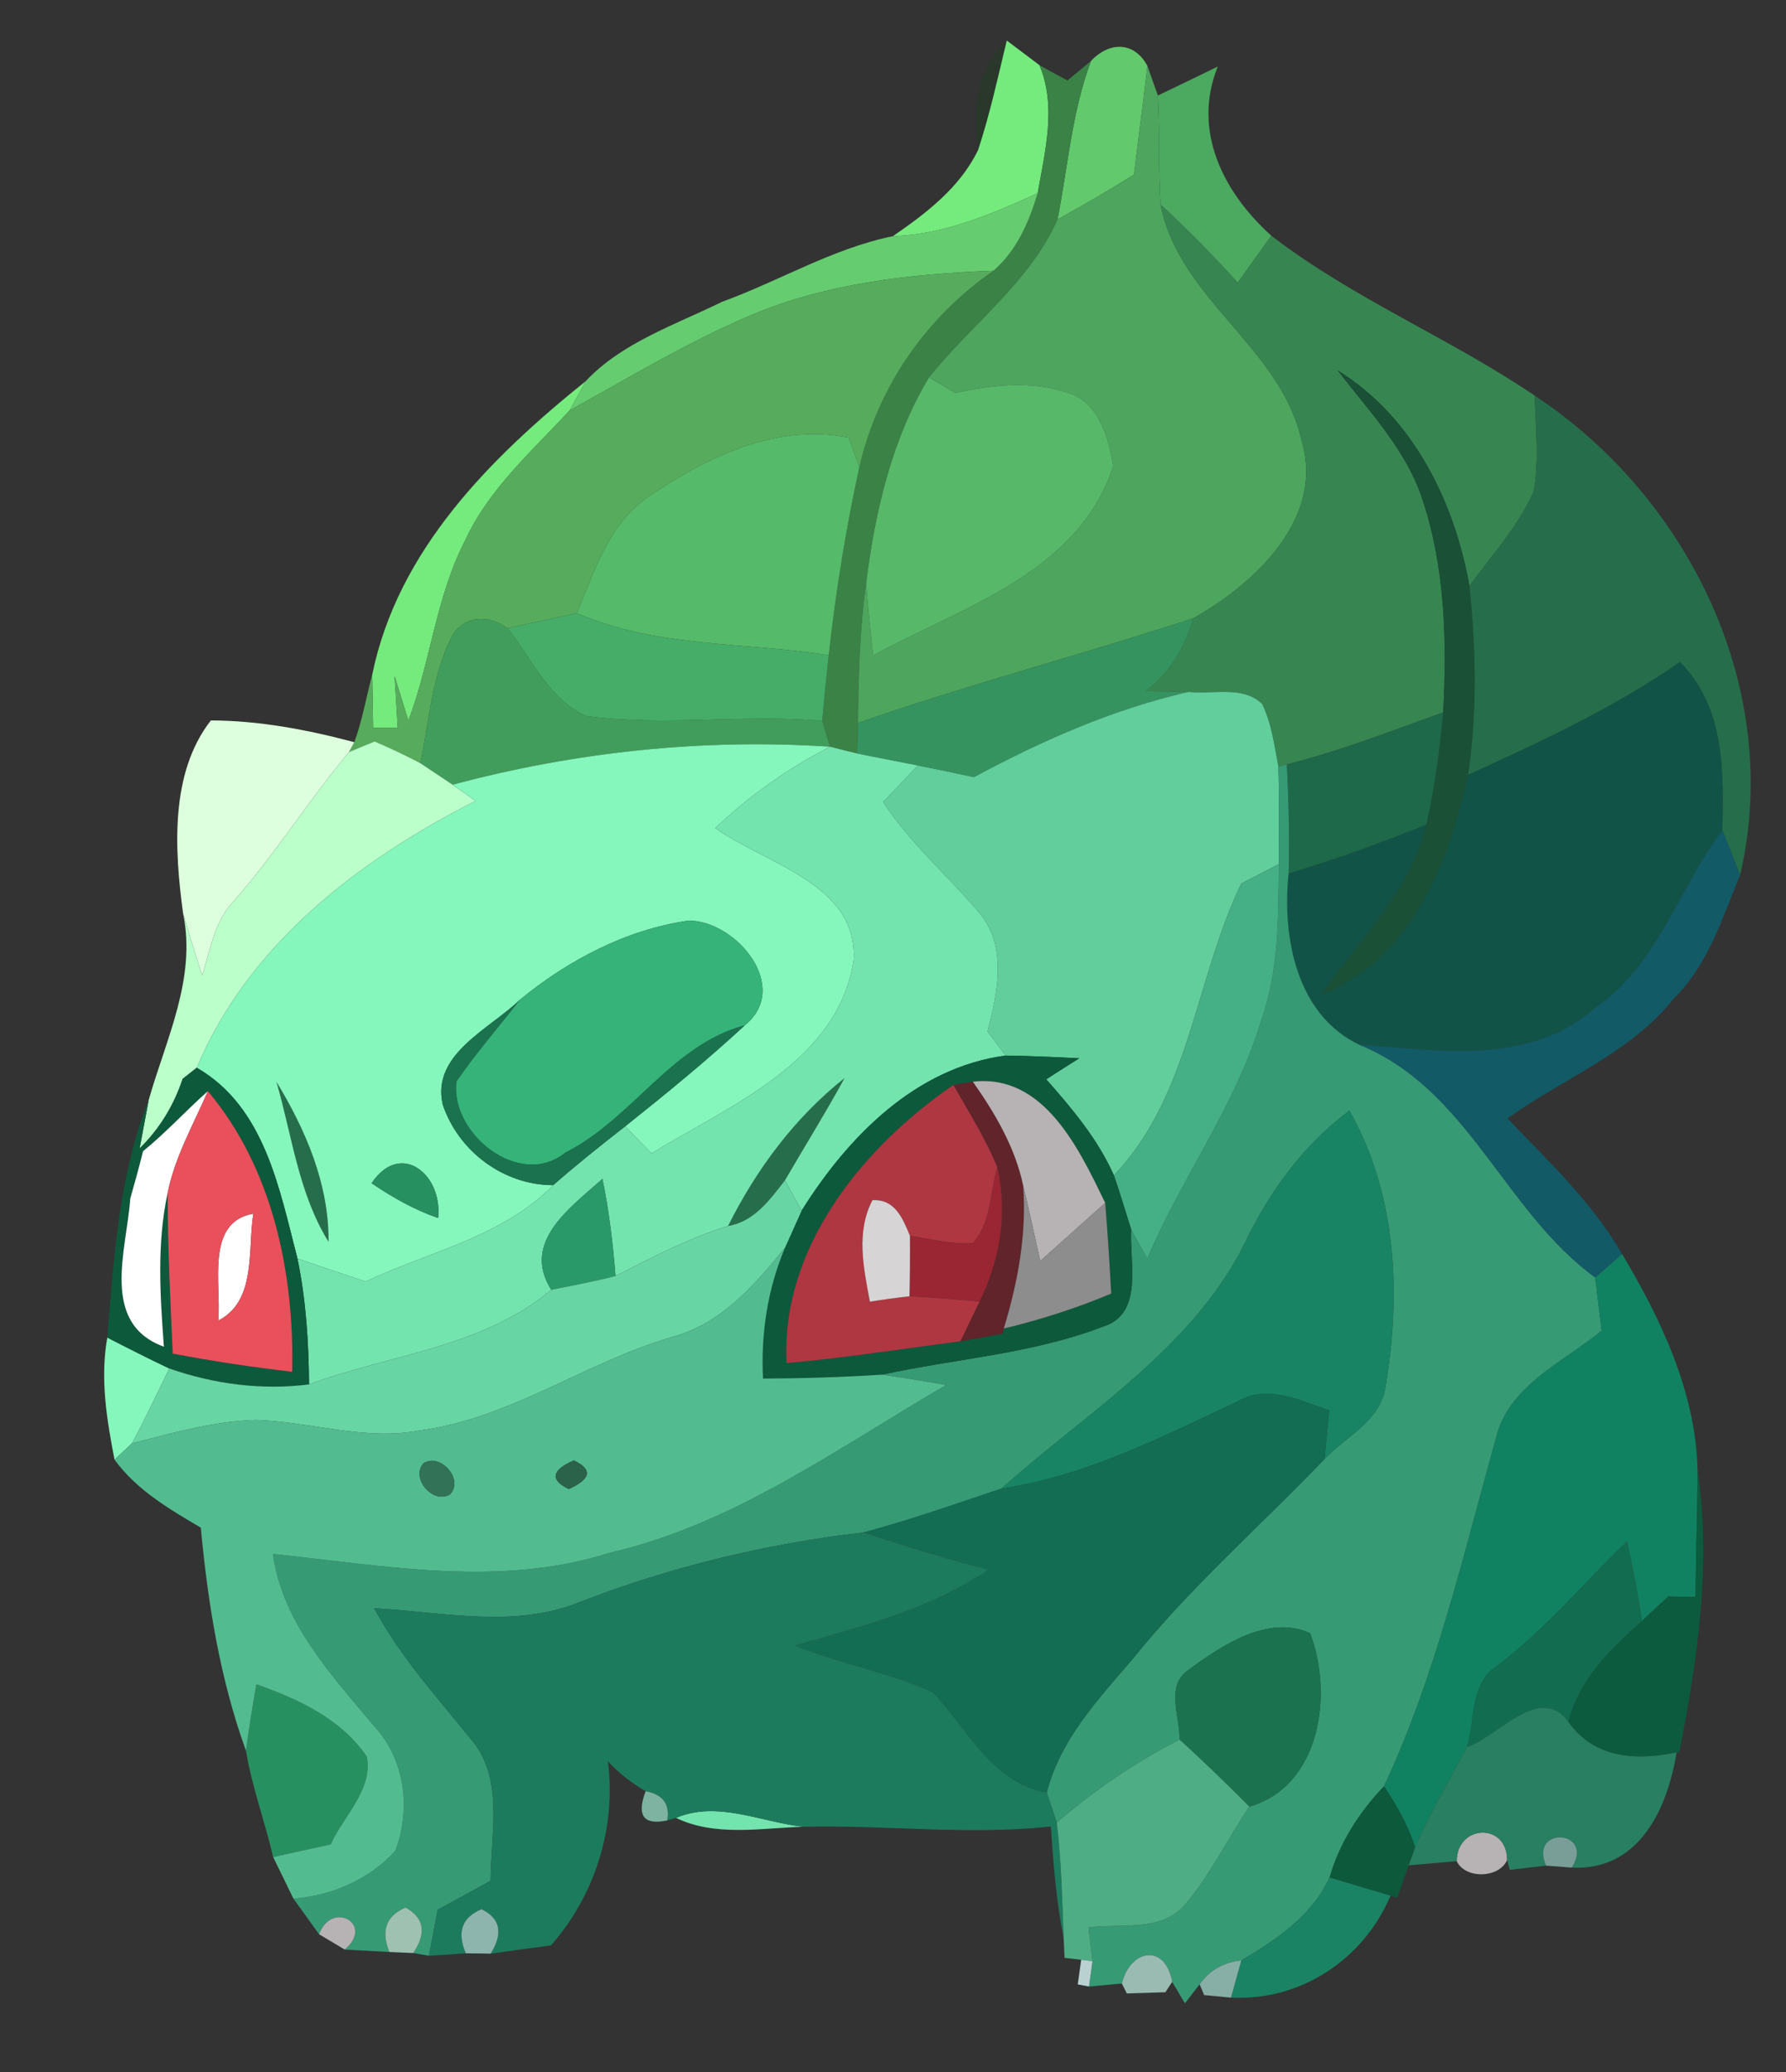 <?xml version="1.0" encoding="UTF-8" ?>
<!DOCTYPE svg PUBLIC "-//W3C//DTD SVG 1.1//EN" "http://www.w3.org/Graphics/SVG/1.1/DTD/svg11.dtd">
<svg width="119pt" height="138pt" viewBox="0 0 119 138" version="1.1" xmlns="http://www.w3.org/2000/svg">
<rect x="0" y="0" width="119" height="138" fill="#333333" stroke="none"/>
<g id="#1e3d227a">
<path fill="#1e3d22" opacity="0.48" d=" M 65.17 9.99 C 64.80 7.35 65.00 4.61 67.08 2.70 C 66.49 5.14 65.96 7.60 65.17 9.99 Z" />
</g>
<g id="#75ea7dff">
<path fill="#75ea7d" opacity="1.00" d=" M 67.08 2.70 C 67.63 3.11 68.72 3.93 69.26 4.34 C 70.41 7.08 69.63 10.08 69.14 12.87 C 66.07 14.26 62.92 15.63 59.49 15.73 C 61.72 14.20 63.96 12.49 65.17 9.99 C 65.96 7.60 66.49 5.14 67.08 2.70 Z" />
<path fill="#75ea7d" opacity="1.00" d=" M 24.80 44.94 C 26.49 36.64 32.69 30.48 39.03 25.38 C 38.76 25.87 38.23 26.84 37.96 27.33 C 35.44 30.05 32.56 32.58 30.99 36.00 C 29.04 39.77 28.70 44.07 27.21 48.00 C 26.98 47.25 26.52 45.76 26.29 45.02 C 26.34 45.88 26.45 47.61 26.50 48.48 L 24.86 48.48 C 24.85 47.60 24.82 45.82 24.80 44.94 Z" />
</g>
<g id="#62c96dff">
<path fill="#62c96d" opacity="1.00" d=" M 72.69 4.06 C 73.93 2.74 75.59 2.77 76.45 4.39 C 76.18 6.81 75.84 9.22 75.56 11.63 C 73.88 12.67 72.19 13.67 70.46 14.61 C 71.15 11.09 71.42 7.45 72.69 4.06 Z" />
</g>
<g id="#3a8246fc">
<path fill="#3a8246" opacity="1.00" d=" M 69.26 4.34 C 69.72 4.60 70.65 5.11 71.12 5.36 C 71.51 5.04 72.30 4.39 72.69 4.06 C 71.42 7.45 71.15 11.09 70.46 14.61 C 68.58 18.84 64.72 21.59 61.90 25.13 C 59.41 29.28 58.31 34.07 57.71 38.83 C 57.28 41.91 57.19 45.03 57.17 48.15 C 57.15 48.66 57.13 49.67 57.11 50.18 C 56.66 50.07 55.76 49.85 55.31 49.73 C 55.18 49.30 54.92 48.44 54.79 48.01 C 54.91 46.55 55.06 45.09 55.22 43.64 C 55.68 39.43 56.36 35.25 57.26 31.11 C 58.50 25.75 61.70 21.15 66.20 18.03 C 67.74 16.69 68.57 14.79 69.14 12.87 C 69.63 10.08 70.41 7.08 69.26 4.34 Z" />
</g>
<g id="#4da55eff">
<path fill="#4da55e" opacity="1.00" d=" M 76.45 4.39 C 76.63 4.89 76.97 5.87 77.15 6.36 C 77.28 8.78 77.18 11.21 77.33 13.63 C 78.56 19.93 85.31 23.09 86.72 29.32 C 88.29 34.52 83.61 38.87 79.51 41.18 C 72.09 43.60 64.54 45.58 57.17 48.15 C 57.19 45.03 57.28 41.91 57.71 38.83 C 57.83 40.44 58.00 42.05 58.17 43.65 C 64.09 40.43 71.87 38.16 74.17 31.04 C 73.88 29.10 73.13 26.58 70.93 26.10 C 68.56 25.33 66.04 25.65 63.65 26.17 C 63.07 25.83 62.48 25.48 61.90 25.13 C 64.72 21.59 68.58 18.84 70.46 14.61 C 72.19 13.67 73.88 12.67 75.56 11.63 C 75.84 9.22 76.18 6.81 76.45 4.39 Z" />
</g>
<g id="#4ca960ff">
<path fill="#4ca960" opacity="1.00" d=" M 77.15 6.36 C 78.48 5.73 79.81 5.08 81.14 4.43 C 79.41 8.72 81.52 12.83 84.71 15.70 C 83.96 16.74 83.21 17.78 82.47 18.83 C 80.83 17.02 79.13 15.28 77.33 13.63 C 77.18 11.21 77.28 8.78 77.15 6.36 Z" />
</g>
<g id="#66cc70ff">
<path fill="#66cc70" opacity="1.00" d=" M 59.49 15.73 C 62.92 15.63 66.07 14.26 69.14 12.87 C 68.57 14.79 67.74 16.69 66.20 18.03 C 60.72 18.24 55.14 18.84 50.04 20.99 C 45.85 22.77 41.94 25.13 37.96 27.33 C 38.23 26.84 38.76 25.87 39.03 25.38 C 41.44 22.81 45.00 21.63 48.11 20.10 C 51.93 18.71 55.50 16.54 59.49 15.73 Z" />
</g>
<g id="#378652ff">
<path fill="#378652" opacity="1.00" d=" M 77.33 13.63 C 79.13 15.28 80.83 17.02 82.47 18.83 C 83.21 17.78 83.96 16.74 84.71 15.70 C 90.15 19.89 96.59 22.51 102.26 26.35 C 102.31 28.48 102.56 30.64 102.19 32.74 C 101.15 35.07 99.39 36.98 97.91 39.03 C 96.90 33.39 94.15 27.77 89.13 24.67 C 91.21 27.39 93.70 29.95 94.78 33.28 C 96.30 37.83 96.40 42.70 96.16 47.44 C 92.72 48.68 89.30 50.01 85.74 50.91 L 85.18 51.06 C 84.91 49.65 84.73 48.20 84.10 46.89 C 82.82 45.63 80.80 46.27 79.19 46.08 C 78.48 46.06 77.06 46.04 76.35 46.02 C 77.96 44.82 78.95 43.09 79.51 41.18 C 83.61 38.87 88.29 34.52 86.72 29.32 C 85.31 23.09 78.56 19.93 77.33 13.63 Z" />
</g>
<g id="#56ac5cff">
<path fill="#56ac5c" opacity="1.00" d=" M 50.04 20.99 C 55.14 18.84 60.72 18.24 66.20 18.03 C 61.70 21.15 58.50 25.75 57.26 31.11 C 57.08 30.62 56.72 29.63 56.54 29.14 C 51.67 28.16 46.99 30.49 43.09 33.16 C 40.53 34.95 39.60 38.10 38.43 40.83 C 36.89 41.17 35.35 41.51 33.81 41.84 C 32.67 41.00 31.18 40.93 30.25 42.14 C 28.77 44.78 28.64 47.91 28.00 50.82 C 27.01 50.30 25.99 49.82 24.96 49.38 C 24.53 49.55 23.67 49.91 23.25 50.09 L 23.61 49.43 C 24.14 47.97 24.40 46.43 24.80 44.94 C 24.82 45.82 24.85 47.60 24.86 48.48 L 26.50 48.48 C 26.45 47.61 26.34 45.88 26.29 45.02 C 26.52 45.76 26.98 47.25 27.21 48.00 C 28.70 44.07 29.04 39.77 30.99 36.00 C 32.56 32.58 35.44 30.05 37.96 27.33 C 41.94 25.13 45.85 22.77 50.04 20.99 Z" />
</g>
<g id="#58b869ff">
<path fill="#58b869" opacity="1.00" d=" M 61.90 25.13 C 62.48 25.48 63.07 25.83 63.65 26.17 C 66.04 25.65 68.56 25.33 70.93 26.10 C 73.13 26.58 73.88 29.10 74.17 31.04 C 71.87 38.16 64.09 40.43 58.17 43.65 C 58.00 42.05 57.83 40.44 57.71 38.83 C 58.31 34.07 59.41 29.28 61.90 25.13 Z" />
</g>
<g id="#195036ff">
<path fill="#195036" opacity="1.00" d=" M 89.13 24.67 C 94.15 27.77 96.90 33.39 97.91 39.03 C 98.34 43.21 98.44 47.45 97.82 51.61 C 96.52 57.39 94.03 63.95 88.02 66.23 C 90.60 62.61 93.93 59.35 95.04 54.91 C 95.59 52.45 95.93 49.95 96.16 47.44 C 96.40 42.70 96.30 37.83 94.78 33.28 C 93.70 29.95 91.21 27.39 89.13 24.67 Z" />
</g>
<g id="#266e4bff">
<path fill="#266e4b" opacity="1.00" d=" M 102.26 26.35 C 112.57 33.16 118.83 45.98 115.94 58.28 C 115.65 57.53 115.05 56.04 114.76 55.29 C 114.84 51.34 114.93 47.10 111.93 44.09 C 107.54 47.15 102.67 49.39 97.82 51.61 C 98.44 47.45 98.34 43.21 97.91 39.03 C 99.39 36.98 101.15 35.07 102.19 32.74 C 102.56 30.64 102.31 28.48 102.26 26.35 Z" />
<path fill="#266e4b" opacity="1.00" d=" M 18.42 72.05 C 20.38 75.28 21.92 78.86 21.89 82.70 C 19.89 79.48 19.46 75.63 18.42 72.05 Z" />
<path fill="#266e4b" opacity="1.00" d=" M 48.51 81.65 C 50.40 77.87 52.95 74.44 56.27 71.80 C 55.01 74.11 53.62 76.34 52.30 78.61 C 51.30 79.90 50.25 81.36 48.51 81.65 Z" />
</g>
<g id="#55ba69ff">
<path fill="#55ba69" opacity="1.00" d=" M 43.09 33.16 C 46.99 30.49 51.67 28.16 56.54 29.14 C 56.72 29.63 57.08 30.62 57.26 31.11 C 56.36 35.25 55.68 39.43 55.22 43.64 C 49.61 42.74 43.74 43.16 38.43 40.83 C 39.60 38.10 40.53 34.95 43.09 33.16 Z" />
</g>
<g id="#419d5bff">
<path fill="#419d5b" opacity="1.00" d=" M 30.25 42.14 C 31.18 40.93 32.67 41.00 33.81 41.84 C 35.45 43.84 36.58 46.65 39.09 47.69 C 44.30 48.39 49.57 47.55 54.79 48.01 C 54.92 48.44 55.18 49.30 55.31 49.73 C 46.84 49.17 38.35 50.07 30.16 52.26 C 29.62 51.90 28.54 51.18 28.00 50.82 C 28.64 47.91 28.77 44.78 30.25 42.14 Z" />
</g>
<g id="#45ad68ff">
<path fill="#45ad68" opacity="1.00" d=" M 33.81 41.84 C 35.35 41.51 36.89 41.17 38.43 40.83 C 43.74 43.16 49.61 42.74 55.22 43.64 C 55.06 45.09 54.91 46.55 54.79 48.01 C 49.57 47.55 44.30 48.39 39.09 47.69 C 36.58 46.65 35.45 43.84 33.81 41.84 Z" />
</g>
<g id="#35935fff">
<path fill="#35935f" opacity="1.00" d=" M 57.17 48.15 C 64.54 45.58 72.09 43.60 79.51 41.18 C 78.95 43.09 77.96 44.82 76.35 46.02 C 77.06 46.04 78.48 46.06 79.19 46.08 C 74.16 47.23 69.42 49.32 64.89 51.76 C 63.64 51.49 62.40 51.23 61.15 50.98 C 59.80 50.71 58.45 50.46 57.11 50.18 C 57.13 49.67 57.15 48.66 57.17 48.15 Z" />
</g>
<g id="#115447ff">
<path fill="#115447" opacity="1.00" d=" M 97.82 51.61 C 102.67 49.39 107.54 47.15 111.93 44.09 C 114.93 47.10 114.84 51.34 114.76 55.29 C 111.80 59.18 110.46 64.34 106.21 67.16 C 101.88 70.99 95.80 69.95 90.53 69.56 C 86.35 67.54 85.42 62.35 85.86 58.17 C 88.97 57.23 92.03 56.13 95.04 54.91 C 93.93 59.35 90.60 62.61 88.02 66.23 C 94.03 63.95 96.52 57.39 97.82 51.61 Z" />
</g>
<g id="#61ce9cff">
<path fill="#61ce9c" opacity="1.00" d=" M 79.19 46.08 C 80.80 46.27 82.82 45.63 84.10 46.89 C 84.73 48.20 84.91 49.65 85.18 51.06 C 85.24 53.23 85.21 55.39 85.21 57.55 C 84.58 57.88 83.33 58.52 82.71 58.84 C 79.62 65.23 79.30 72.95 74.22 78.28 C 73.15 75.87 71.44 73.84 69.71 71.88 C 70.44 71.41 71.17 70.94 71.91 70.48 C 70.27 70.40 68.63 70.32 67.00 70.30 C 66.70 69.90 66.10 69.10 65.80 68.70 C 66.46 66.11 67.15 63.00 65.21 60.75 C 63.12 58.28 60.62 56.15 58.84 53.41 C 59.61 52.60 60.38 51.79 61.15 50.98 C 62.40 51.23 63.64 51.49 64.89 51.76 C 69.42 49.32 74.16 47.23 79.19 46.08 Z" />
</g>
<g id="#ddffddff">
<path fill="#ddffdd" opacity="1.00" d=" M 14.05 47.98 C 17.28 47.99 20.49 48.60 23.61 49.43 L 23.25 50.09 C 20.57 53.31 18.34 56.86 15.58 60.01 C 14.27 61.34 14.03 63.27 13.46 64.96 C 13.04 63.59 12.60 62.22 12.20 60.84 C 11.63 56.64 11.30 51.50 14.05 47.98 Z" />
</g>
<g id="#1f694bff">
<path fill="#1f694b" opacity="1.00" d=" M 85.74 50.91 C 89.30 50.01 92.72 48.68 96.16 47.44 C 95.93 49.95 95.59 52.45 95.04 54.91 C 92.03 56.13 88.97 57.23 85.86 58.17 C 85.93 55.75 85.86 53.33 85.74 50.91 Z" />
</g>
<g id="#bbffcbff">
<path fill="#bbffcb" opacity="1.00" d=" M 23.25 50.09 C 23.67 49.91 24.53 49.55 24.96 49.38 C 25.99 49.82 27.01 50.30 28.00 50.82 C 28.54 51.18 29.62 51.90 30.16 52.26 C 30.67 52.62 31.17 52.98 31.68 53.34 C 23.92 57.29 16.58 62.86 13.11 71.11 C 12.87 71.30 12.40 71.67 12.17 71.85 C 11.58 73.63 10.63 75.18 9.30 76.49 L 9.91 73.25 C 11.06 69.21 13.10 65.15 12.20 60.84 C 12.60 62.22 13.04 63.59 13.46 64.96 C 14.03 63.27 14.27 61.34 15.58 60.01 C 18.34 56.86 20.57 53.31 23.25 50.09 Z" />
</g>
<g id="#85f6bcff">
<path fill="#85f6bc" opacity="1.00" d=" M 30.16 52.26 C 38.35 50.07 46.84 49.17 55.31 49.73 C 52.51 51.17 49.93 52.99 47.66 55.15 C 51.00 57.54 57.17 58.85 56.88 63.95 C 55.84 70.72 48.62 73.63 43.41 76.81 C 42.97 76.36 42.09 75.46 41.66 75.01 C 44.37 72.85 47.07 70.65 49.62 68.29 C 52.75 65.75 49.06 61.32 45.89 61.31 C 41.73 61.90 37.85 63.95 34.63 66.59 C 32.64 68.53 28.73 70.20 29.50 73.56 C 30.54 76.67 33.55 78.93 36.86 78.93 C 33.47 82.39 28.60 83.35 24.36 85.35 C 22.84 84.85 21.33 84.33 19.82 83.82 C 18.61 79.18 17.65 73.73 13.11 71.11 C 16.58 62.86 23.92 57.29 31.68 53.34 C 31.17 52.98 30.67 52.62 30.16 52.26 M 18.42 72.05 C 19.46 75.63 19.89 79.48 21.89 82.70 C 21.92 78.86 20.38 75.28 18.42 72.05 M 24.76 78.80 C 26.14 79.74 27.61 80.57 29.19 81.12 C 29.51 78.21 26.68 75.93 24.76 78.80 Z" />
<path fill="#85f6bc" opacity="1.00" d=" M 7.15 89.08 C 8.51 89.78 9.89 90.48 11.28 91.14 C 10.46 92.81 9.68 94.49 8.79 96.13 C 8.50 96.40 7.92 96.94 7.63 97.21 C 7.11 94.53 6.66 91.80 7.15 89.08 Z" />
</g>
<g id="#74e4afff">
<path fill="#74e4af" opacity="1.00" d=" M 55.31 49.73 C 55.76 49.85 56.66 50.07 57.11 50.18 C 58.45 50.46 59.80 50.71 61.15 50.98 C 60.38 51.79 59.61 52.60 58.84 53.41 C 60.62 56.15 63.12 58.28 65.21 60.75 C 67.15 63.00 66.46 66.11 65.80 68.70 C 66.10 69.10 66.70 69.90 67.00 70.30 C 60.99 71.10 56.48 75.73 53.41 80.63 C 53.13 80.12 52.58 79.11 52.30 78.61 C 53.62 76.34 55.01 74.11 56.27 71.80 C 52.95 74.44 50.40 77.87 48.51 81.65 C 45.89 82.46 43.45 83.74 41.01 84.98 C 40.84 82.81 40.58 80.64 40.14 78.51 C 38.03 80.41 34.71 82.70 36.73 85.90 C 32.19 89.73 25.99 90.20 20.59 92.20 C 20.57 89.39 20.39 86.58 19.82 83.82 C 21.33 84.33 22.84 84.85 24.36 85.35 C 28.60 83.35 33.47 82.39 36.86 78.93 C 38.41 77.57 40.03 76.28 41.66 75.01 C 42.09 75.46 42.97 76.36 43.41 76.81 C 48.62 73.63 55.84 70.72 56.88 63.95 C 57.17 58.85 51.00 57.54 47.66 55.15 C 49.93 52.99 52.51 51.17 55.31 49.73 Z" />
<path fill="#74e4af" opacity="1.00" d=" M 45.04 121.07 C 47.82 119.89 50.74 121.37 53.55 121.66 C 50.73 121.74 47.68 122.34 45.04 121.07 Z" />
</g>
<g id="#369a75ff">
<path fill="#369a75" opacity="1.00" d=" M 85.18 51.06 L 85.74 50.91 C 85.86 53.33 85.93 55.75 85.86 58.17 C 85.42 62.35 86.35 67.54 90.53 69.56 C 97.84 72.50 100.19 80.64 106.29 85.08 C 106.43 86.26 106.57 87.44 106.72 88.62 C 104.17 90.73 100.51 92.26 99.68 95.78 C 97.49 103.58 95.67 111.60 92.22 118.96 C 90.56 120.70 89.26 122.72 88.59 125.04 C 87.43 127.57 85.04 129.20 82.71 130.56 C 81.52 130.69 80.59 131.22 79.93 132.15 L 78.95 133.42 L 78.10 131.99 C 77.65 129.41 75.31 129.80 74.75 132.10 C 74.20 132.15 73.11 132.25 72.56 132.30 C 72.62 131.87 72.74 131.03 72.79 130.61 C 72.73 130.05 72.60 128.93 72.53 128.37 C 74.64 128.08 77.26 128.68 78.88 126.94 C 80.61 124.93 81.77 122.52 83.24 120.32 C 88.00 118.95 88.84 112.80 87.29 108.77 C 84.54 107.51 81.42 109.56 79.23 111.19 C 77.60 112.25 78.64 114.29 78.59 115.85 C 75.65 117.36 72.91 119.22 70.41 121.38 C 70.24 120.88 69.91 119.88 69.74 119.38 C 70.65 115.86 73.14 113.19 75.44 110.52 C 79.31 105.70 83.98 101.62 88.25 97.17 C 89.66 95.68 91.93 94.65 92.30 92.45 C 93.36 86.22 93.09 79.58 89.91 73.97 C 86.80 76.29 84.52 79.44 82.88 82.92 C 79.31 89.93 72.40 94.06 66.72 99.14 C 63.68 100.16 60.65 101.23 57.54 102.06 C 51.09 102.80 44.73 104.34 38.67 106.68 C 34.29 108.48 29.49 107.35 24.93 107.11 C 26.63 110.27 29.04 112.94 31.28 115.71 C 33.64 118.34 32.69 122.07 32.69 125.26 C 31.51 125.90 30.34 126.54 29.16 127.19 C 29.02 127.95 28.73 129.49 28.58 130.25 L 27.54 130.07 C 28.43 128.73 28.26 127.71 27.02 127.04 C 25.73 127.59 25.37 128.57 25.94 130.00 C 25.19 129.96 23.71 129.88 22.97 129.84 C 24.98 128.14 22.10 126.53 21.26 128.82 C 20.69 128.02 20.12 127.24 19.55 126.45 C 22.10 126.25 24.59 125.18 26.33 123.28 C 27.40 120.53 27.00 117.19 24.95 114.99 C 22.09 111.54 18.84 108.14 18.18 103.49 C 25.62 104.27 33.32 105.75 40.64 103.41 C 48.91 101.51 55.83 96.43 63.04 92.24 C 61.62 91.99 60.20 91.76 58.77 91.55 C 63.65 90.49 68.74 90.17 73.44 88.37 C 76.25 87.55 75.24 84.05 75.37 81.88 C 75.72 82.53 76.08 83.18 76.45 83.82 C 78.74 78.41 82.34 73.62 84.04 67.95 C 85.23 64.62 85.17 61.04 85.21 57.55 C 85.21 55.39 85.24 53.23 85.18 51.06 Z" />
</g>
<g id="#125a66ff">
<path fill="#125a66" opacity="1.00" d=" M 106.21 67.16 C 110.46 64.34 111.80 59.18 114.76 55.29 C 115.05 56.04 115.65 57.53 115.94 58.28 C 114.75 61.14 113.82 64.25 111.54 66.48 C 108.64 70.15 104.14 71.82 100.44 74.49 C 103.17 77.33 106.08 80.07 108.08 83.52 C 107.63 83.91 106.74 84.69 106.29 85.08 C 100.19 80.64 97.84 72.50 90.53 69.56 C 95.80 69.95 101.88 70.99 106.21 67.16 Z" />
</g>
<g id="#45af86ff">
<path fill="#45af86" opacity="1.00" d=" M 82.71 58.84 C 83.33 58.52 84.58 57.88 85.21 57.55 C 85.17 61.04 85.23 64.62 84.04 67.95 C 82.34 73.62 78.74 78.41 76.45 83.82 C 76.08 83.18 75.72 82.53 75.37 81.88 C 74.99 80.68 74.63 79.47 74.22 78.28 C 79.30 72.95 79.62 65.23 82.71 58.84 Z" />
</g>
<g id="#35b378ff">
<path fill="#35b378" opacity="1.00" d=" M 34.63 66.59 C 37.85 63.95 41.73 61.90 45.89 61.31 C 49.06 61.32 52.75 65.75 49.62 68.29 C 44.75 69.58 42.10 74.54 37.68 76.76 C 34.62 79.25 29.96 75.47 30.41 72.02 C 31.71 70.13 33.22 68.40 34.63 66.59 Z" />
</g>
<g id="#1a734eff">
<path fill="#1a734e" opacity="1.00" d=" M 29.50 73.56 C 28.73 70.20 32.64 68.53 34.63 66.59 C 33.22 68.40 31.71 70.13 30.41 72.02 C 29.96 75.47 34.62 79.25 37.68 76.76 C 42.10 74.54 44.75 69.58 49.62 68.29 C 47.07 70.65 44.37 72.85 41.66 75.01 C 40.03 76.28 38.41 77.57 36.86 78.93 C 33.55 78.93 30.54 76.67 29.50 73.56 Z" />
<path fill="#1a734e" opacity="1.00" d=" M 79.23 111.19 C 81.42 109.56 84.54 107.51 87.29 108.77 C 88.84 112.80 88.00 118.95 83.24 120.32 C 81.73 118.79 80.18 117.30 78.59 115.85 C 78.64 114.29 77.60 112.25 79.23 111.19 Z" />
</g>
<g id="#0d593bff">
<path fill="#0d593b" opacity="1.00" d=" M 53.41 80.63 C 56.48 75.73 60.99 71.10 67.00 70.30 C 68.63 70.32 70.27 70.40 71.91 70.48 C 71.17 70.94 70.44 71.41 69.71 71.88 C 71.44 73.84 73.15 75.87 74.22 78.28 C 74.63 79.47 74.99 80.68 75.37 81.88 C 75.24 84.05 76.25 87.55 73.44 88.37 C 68.74 90.17 63.65 90.49 58.77 91.55 C 56.13 91.72 53.49 91.80 50.84 91.81 C 50.69 88.83 51.14 85.85 52.31 83.09 C 52.68 82.27 53.04 81.45 53.41 80.63 M 63.52 72.26 C 57.48 76.40 52.01 83.11 52.41 90.78 C 56.28 90.44 60.13 89.83 63.99 89.33 C 64.69 89.20 66.09 88.95 66.78 88.82 L 66.88 88.48 C 69.32 87.89 71.72 87.13 74.04 86.15 C 73.93 84.13 73.80 82.12 73.64 80.11 C 71.91 76.56 69.58 71.49 64.82 72.04 C 64.49 72.10 63.84 72.21 63.52 72.26 Z" />
<path fill="#0d593b" opacity="1.00" d=" M 12.17 71.85 C 12.40 71.67 12.87 71.30 13.11 71.11 C 17.65 73.73 18.61 79.18 19.82 83.82 C 20.39 86.58 20.57 89.39 20.59 92.20 C 17.44 92.60 14.26 92.18 11.28 91.14 C 9.89 90.48 8.51 89.78 7.15 89.08 C 7.59 83.74 7.91 78.28 9.91 73.25 L 9.30 76.49 C 10.63 75.18 11.58 73.63 12.17 71.85 M 9.53 76.67 C 9.27 77.72 8.98 78.77 8.68 79.82 C 8.44 83.25 6.64 88.13 10.92 89.69 C 10.67 86.28 10.44 82.82 11.17 79.45 C 11.17 83.02 11.35 86.58 11.51 90.15 C 14.14 90.65 16.80 91.05 19.47 91.36 C 19.61 84.79 18.18 77.81 13.85 72.67 C 12.38 73.97 11.06 75.43 9.53 76.67 Z" />
<path fill="#0d593b" opacity="1.00" d=" M 88.59 125.04 C 89.26 122.72 90.56 120.70 92.22 118.96 C 93.06 120.23 93.84 121.56 94.29 123.03 L 93.86 124.23 C 93.67 124.77 93.29 125.85 93.10 126.39 L 92.65 126.25 C 91.29 125.84 89.94 125.44 88.59 125.04 Z" />
</g>
<g id="#60242aff">
<path fill="#60242a" opacity="1.00" d=" M 63.52 72.26 C 63.84 72.21 64.49 72.10 64.82 72.04 C 66.30 74.14 67.63 76.40 68.17 78.94 C 68.42 82.18 67.82 85.40 66.88 88.48 L 66.78 88.82 C 66.09 88.95 64.69 89.20 63.99 89.33 C 64.31 88.67 64.95 87.34 65.27 86.68 C 66.63 83.91 67.16 80.77 66.45 77.74 C 65.66 75.82 64.55 74.06 63.52 72.26 Z" />
</g>
<g id="#b7b2b4ff">
<path fill="#b7b2b4" opacity="1.00" d=" M 64.82 72.04 C 69.58 71.49 71.91 76.56 73.64 80.11 C 72.20 81.40 70.76 82.69 69.31 83.98 C 68.93 82.30 68.57 80.61 68.17 78.94 C 67.63 76.40 66.30 74.14 64.82 72.04 Z" />
<path fill="#b7b2b4" opacity="1.00" d=" M 97.06 123.95 C 97.06 121.51 100.41 121.35 100.42 123.87 C 99.89 125.10 97.63 125.16 97.06 123.95 Z" />
<path fill="#b7b2b4" opacity="1.00" d=" M 21.26 128.82 C 22.10 126.53 24.98 128.14 22.97 129.84 C 22.54 129.58 21.68 129.07 21.26 128.82 Z" />
</g>
<g id="#af3742ff">
<path fill="#af3742" opacity="1.00" d=" M 52.41 90.78 C 52.01 83.11 57.48 76.40 63.52 72.26 C 64.55 74.06 65.66 75.82 66.45 77.74 C 65.95 79.41 66.06 81.48 64.80 82.80 C 63.39 82.88 62.01 82.52 60.63 82.30 C 60.15 81.15 59.63 79.84 58.13 79.93 C 57.02 82.06 57.54 84.45 57.96 86.69 C 58.84 86.55 59.72 86.43 60.60 86.33 C 62.16 86.40 63.72 86.54 65.27 86.68 C 64.95 87.34 64.31 88.67 63.99 89.33 C 60.13 89.83 56.28 90.44 52.41 90.78 Z" />
</g>
<g id="#ffffffff">
<path fill="#ffffff" opacity="1.00" d=" M 9.53 76.67 C 11.06 75.43 12.38 73.97 13.85 72.67 C 12.89 74.89 11.65 77.05 11.17 79.45 C 10.44 82.82 10.67 86.28 10.92 89.69 C 6.64 88.13 8.44 83.25 8.68 79.82 C 8.98 78.77 9.27 77.72 9.53 76.67 Z" />
<path fill="#ffffff" opacity="1.00" d=" M 14.54 87.95 C 14.77 85.60 13.65 81.38 16.88 80.83 C 16.49 83.20 17.11 86.65 14.54 87.95 Z" />
</g>
<g id="#e9505cff">
<path fill="#e9505c" opacity="1.00" d=" M 13.85 72.67 C 18.18 77.81 19.61 84.79 19.47 91.36 C 16.80 91.05 14.14 90.65 11.51 90.15 C 11.35 86.58 11.17 83.02 11.17 79.45 C 11.65 77.05 12.89 74.89 13.85 72.67 M 14.54 87.95 C 17.11 86.65 16.49 83.20 16.88 80.83 C 13.65 81.38 14.77 85.60 14.54 87.95 Z" />
</g>
<g id="#188463ff">
<path fill="#188463" opacity="1.00" d=" M 82.88 82.92 C 84.52 79.44 86.80 76.29 89.91 73.97 C 93.09 79.58 93.36 86.22 92.30 92.45 C 91.93 94.65 89.66 95.68 88.25 97.17 C 88.35 96.09 88.46 95.01 88.57 93.93 C 86.61 93.28 84.46 92.16 82.45 93.34 C 77.38 95.71 72.34 98.30 66.72 99.14 C 72.40 94.06 79.31 89.93 82.88 82.92 Z" />
</g>
<g id="#279061ff">
<path fill="#279061" opacity="1.00" d=" M 24.76 78.80 C 26.68 75.93 29.51 78.21 29.19 81.12 C 27.61 80.57 26.14 79.74 24.76 78.80 Z" />
<path fill="#279061" opacity="1.00" d=" M 17.08 112.17 C 19.87 113.16 22.72 114.46 24.44 116.99 C 24.87 119.16 22.88 120.96 22.03 122.84 C 20.75 123.11 19.48 123.39 18.20 123.68 C 17.65 121.31 16.79 119.01 16.39 116.60 C 16.59 115.12 16.82 113.65 17.08 112.17 Z" />
</g>
<g id="#992632ff">
<path fill="#992632" opacity="1.00" d=" M 66.45 77.74 C 67.16 80.77 66.63 83.91 65.27 86.68 C 63.72 86.54 62.16 86.40 60.60 86.33 C 60.63 84.99 60.64 83.64 60.63 82.30 C 62.01 82.52 63.39 82.88 64.80 82.80 C 66.06 81.48 65.95 79.41 66.45 77.74 Z" />
</g>
<g id="#2a9969ff">
<path fill="#2a9969" opacity="1.00" d=" M 36.73 85.90 C 34.71 82.70 38.03 80.41 40.14 78.51 C 40.58 80.64 40.84 82.81 41.01 84.98 C 39.60 85.34 38.16 85.61 36.73 85.90 Z" />
</g>
<g id="#68d5a4ff">
<path fill="#68d5a4" opacity="1.00" d=" M 52.30 78.61 C 52.58 79.11 53.13 80.12 53.41 80.63 C 53.04 81.45 52.68 82.27 52.31 83.09 C 50.30 85.58 48.04 88.16 44.83 89.03 C 39.06 90.69 34.04 94.46 28.01 95.26 C 24.33 95.98 20.71 94.68 17.05 94.57 C 14.24 94.65 11.50 95.43 8.79 96.13 C 9.68 94.49 10.46 92.81 11.28 91.14 C 14.26 92.18 17.44 92.60 20.59 92.20 C 25.99 90.20 32.19 89.73 36.73 85.90 C 38.16 85.61 39.60 85.34 41.01 84.98 C 43.45 83.74 45.89 82.46 48.51 81.65 C 50.25 81.36 51.30 79.90 52.30 78.61 Z" />
</g>
<g id="#8d8d8dff">
<path fill="#8d8d8d" opacity="1.00" d=" M 68.17 78.94 C 68.57 80.61 68.93 82.30 69.31 83.98 C 70.76 82.69 72.20 81.40 73.64 80.11 C 73.80 82.12 73.93 84.13 74.04 86.15 C 71.72 87.13 69.32 87.89 66.88 88.48 C 67.82 85.40 68.42 82.18 68.17 78.94 Z" />
</g>
<g id="#d7d4d5ff">
<path fill="#d7d4d5" opacity="1.00" d=" M 58.13 79.93 C 59.63 79.84 60.15 81.15 60.63 82.30 C 60.64 83.64 60.63 84.99 60.60 86.33 C 59.72 86.43 58.84 86.55 57.96 86.69 C 57.54 84.45 57.02 82.06 58.13 79.93 Z" />
</g>
<g id="#52bc90ff">
<path fill="#52bc90" opacity="1.00" d=" M 44.83 89.03 C 48.04 88.16 50.30 85.58 52.31 83.09 C 51.14 85.85 50.69 88.83 50.84 91.81 C 53.49 91.80 56.13 91.72 58.77 91.55 C 60.20 91.76 61.62 91.99 63.04 92.24 C 55.83 96.43 48.91 101.51 40.64 103.41 C 33.32 105.75 25.62 104.27 18.18 103.49 C 18.84 108.14 22.09 111.54 24.95 114.99 C 27.00 117.19 27.40 120.53 26.33 123.28 C 24.59 125.18 22.10 126.25 19.55 126.45 C 19.22 125.76 18.54 124.37 18.20 123.68 C 19.48 123.39 20.75 123.11 22.03 122.84 C 22.88 120.96 24.87 119.16 24.44 116.99 C 22.72 114.46 19.87 113.16 17.08 112.17 C 16.82 113.65 16.59 115.12 16.39 116.60 C 14.66 111.83 13.85 106.78 13.38 101.74 C 11.27 100.50 9.10 99.23 7.63 97.21 C 7.92 96.94 8.50 96.40 8.79 96.13 C 11.50 95.43 14.24 94.65 17.05 94.57 C 20.71 94.68 24.33 95.98 28.01 95.26 C 34.04 94.46 39.06 90.69 44.83 89.03 M 28.22 97.45 C 27.32 98.44 28.87 100.22 29.99 99.52 C 30.93 98.53 29.34 96.73 28.22 97.45 M 38.23 97.26 C 36.74 97.92 36.63 98.56 37.90 99.17 C 39.38 98.50 39.50 97.86 38.23 97.26 Z" />
</g>
<g id="#118261ff">
<path fill="#118261" opacity="1.00" d=" M 106.29 85.08 C 106.74 84.69 107.63 83.91 108.08 83.52 C 110.69 87.89 112.99 92.74 113.11 97.93 C 113.09 100.74 113.00 103.55 112.97 106.36 C 112.52 106.35 111.61 106.33 111.16 106.32 C 110.57 106.86 109.99 107.41 109.40 107.96 C 109.13 106.18 108.80 104.41 108.41 102.66 C 105.54 105.41 102.98 108.49 99.80 110.91 C 97.93 112.06 98.30 114.52 97.75 116.35 C 96.57 118.56 95.27 120.72 94.29 123.03 C 93.84 121.56 93.06 120.23 92.22 118.96 C 95.67 111.60 97.49 103.58 99.68 95.78 C 100.51 92.26 104.17 90.73 106.72 88.62 C 106.57 87.44 106.43 86.26 106.29 85.08 Z" />
</g>
<g id="#136d52ff">
<path fill="#136d52" opacity="1.00" d=" M 82.45 93.34 C 84.46 92.16 86.61 93.28 88.57 93.93 C 88.46 95.01 88.35 96.09 88.25 97.17 C 83.98 101.62 79.31 105.70 75.44 110.52 C 73.14 113.19 70.65 115.86 69.74 119.38 C 66.06 118.71 64.49 115.18 62.17 112.72 C 59.23 111.36 55.97 110.83 52.97 109.59 C 57.42 108.32 61.98 107.17 65.86 104.54 C 63.06 103.83 60.29 102.96 57.54 102.06 C 60.65 101.23 63.68 100.16 66.72 99.14 C 72.34 98.30 77.38 95.71 82.45 93.34 Z" />
</g>
<g id="#327257ff">
<path fill="#327257" opacity="1.00" d=" M 28.22 97.45 C 29.34 96.73 30.93 98.53 29.99 99.52 C 28.87 100.22 27.32 98.44 28.22 97.45 Z" />
</g>
<g id="#2a624aff">
<path fill="#2a624a" opacity="1.00" d=" M 38.23 97.26 C 39.50 97.86 39.38 98.50 37.90 99.17 C 36.63 98.56 36.74 97.92 38.23 97.26 Z" />
</g>
<g id="#0c5b3eff">
<path fill="#0c5b3e" opacity="1.00" d=" M 113.11 97.93 C 114.03 104.21 113.11 110.52 111.89 116.69 L 111.71 116.71 C 109.02 117.26 106.23 117.13 104.50 114.67 C 105.22 111.85 107.29 109.81 109.40 107.96 C 109.99 107.41 110.57 106.86 111.16 106.32 C 111.61 106.33 112.52 106.35 112.97 106.36 C 113.00 103.55 113.09 100.74 113.11 97.93 Z" />
</g>
<g id="#1d7b5dff">
<path fill="#1d7b5d" opacity="1.00" d=" M 38.67 106.68 C 44.73 104.34 51.09 102.80 57.54 102.06 C 60.29 102.96 63.06 103.83 65.86 104.54 C 61.98 107.17 57.42 108.32 52.97 109.59 C 55.97 110.83 59.23 111.36 62.17 112.72 C 64.49 115.18 66.06 118.71 69.74 119.38 C 69.91 119.88 70.24 120.88 70.41 121.38 C 70.72 123.93 70.77 126.51 70.87 129.07 C 70.38 126.62 70.18 124.13 70.02 121.64 C 64.53 122.24 59.04 121.53 53.55 121.66 C 50.74 121.37 47.82 119.89 45.04 121.07 L 44.46 121.24 C 44.65 120.16 44.17 119.51 43.02 119.29 C 42.09 118.76 41.25 118.10 40.50 117.30 C 41.08 121.70 39.64 126.24 36.71 129.56 C 35.37 129.74 34.03 129.92 32.69 130.11 C 33.54 128.75 33.34 127.76 32.08 127.15 C 30.77 127.71 30.43 128.69 31.04 130.09 C 30.43 130.13 29.20 130.21 28.58 130.25 C 28.73 129.49 29.02 127.95 29.16 127.19 C 30.34 126.54 31.51 125.90 32.69 125.26 C 32.69 122.07 33.64 118.34 31.28 115.71 C 29.04 112.94 26.63 110.27 24.93 107.11 C 29.49 107.35 34.29 108.48 38.67 106.68 Z" />
</g>
<g id="#126c50ff">
<path fill="#126c50" opacity="1.00" d=" M 99.80 110.91 C 102.98 108.49 105.54 105.41 108.41 102.66 C 108.80 104.41 109.13 106.18 109.40 107.96 C 107.29 109.81 105.22 111.85 104.50 114.67 C 102.60 112.06 99.81 115.66 97.75 116.35 C 98.30 114.52 97.93 112.06 99.80 110.91 Z" />
</g>
<g id="#287f61ff">
<path fill="#287f61" opacity="1.00" d=" M 97.75 116.35 C 99.81 115.66 102.60 112.06 104.50 114.67 C 106.23 117.13 109.02 117.26 111.71 116.71 C 111.11 120.44 109.21 124.62 104.73 124.38 C 106.30 121.86 101.86 121.58 103.01 124.25 C 102.40 124.32 101.20 124.46 100.59 124.53 L 100.42 123.87 C 100.41 121.35 97.06 121.51 97.06 123.95 C 96.26 124.02 94.66 124.16 93.86 124.23 L 94.29 123.03 C 95.27 120.72 96.57 118.56 97.75 116.35 Z" />
</g>
<g id="#4ead84ff">
<path fill="#4ead84" opacity="1.00" d=" M 70.41 121.38 C 72.91 119.22 75.65 117.36 78.59 115.85 C 80.18 117.30 81.73 118.79 83.24 120.32 C 81.77 122.52 80.61 124.93 78.88 126.94 C 77.26 128.68 74.64 128.08 72.53 128.37 C 72.60 128.93 72.73 130.05 72.79 130.61 L 72.04 130.52 L 70.93 130.39 L 70.87 129.07 C 70.77 126.51 70.72 123.93 70.41 121.38 Z" />
</g>
<g id="#7eb3a1ff">
<path fill="#7eb3a1" opacity="1.00" d=" M 43.02 119.29 C 44.17 119.51 44.65 120.16 44.46 121.24 C 42.88 121.57 42.40 120.92 43.02 119.29 Z" />
</g>
<g id="#789e97ff">
<path fill="#789e97" opacity="1.00" d=" M 103.01 124.25 C 101.86 121.58 106.30 121.86 104.73 124.38 C 104.30 124.34 103.44 124.28 103.01 124.25 Z" />
</g>
<g id="#1a8363ff">
<path fill="#1a8363" opacity="1.00" d=" M 88.59 125.04 C 89.94 125.44 91.29 125.84 92.65 126.25 C 90.85 130.50 86.67 133.27 82.02 133.04 C 82.19 132.42 82.54 131.18 82.71 130.56 C 85.04 129.20 87.43 127.57 88.59 125.04 Z" />
</g>
<g id="#9fc1b1ff">
<path fill="#9fc1b1" opacity="1.00" d=" M 25.94 130.00 C 25.37 128.57 25.73 127.59 27.02 127.04 C 28.26 127.71 28.43 128.73 27.54 130.07 C 27.14 130.05 26.34 130.02 25.94 130.00 Z" />
</g>
<g id="#8db5aeff">
<path fill="#8db5ae" opacity="1.00" d=" M 31.04 130.09 C 30.43 128.69 30.77 127.71 32.08 127.15 C 33.34 127.76 33.54 128.75 32.69 130.11 C 32.28 130.10 31.45 130.09 31.04 130.09 Z" />
</g>
<g id="#bad1d1ff">
<path fill="#bad1d1" opacity="1.00" d=" M 72.04 130.52 L 72.79 130.61 C 72.74 131.03 72.62 131.87 72.56 132.30 L 71.81 132.16 C 71.87 131.75 71.98 130.93 72.04 130.52 Z" />
</g>
<g id="#9abbb2fc">
<path fill="#9abbb2" opacity="1.00" d=" M 74.75 132.10 C 75.31 129.80 77.65 129.41 78.10 131.99 L 77.65 132.68 C 77.01 132.70 75.72 132.74 75.08 132.76 L 74.75 132.10 Z" />
</g>
<g id="#87afa5fd">
<path fill="#87afa5" opacity="1.00" d=" M 79.93 132.15 C 80.59 131.22 81.52 130.69 82.71 130.56 C 82.54 131.18 82.19 132.42 82.02 133.04 C 81.57 133.00 80.68 132.91 80.23 132.87 L 79.93 132.15 Z" />
</g>
</svg>
